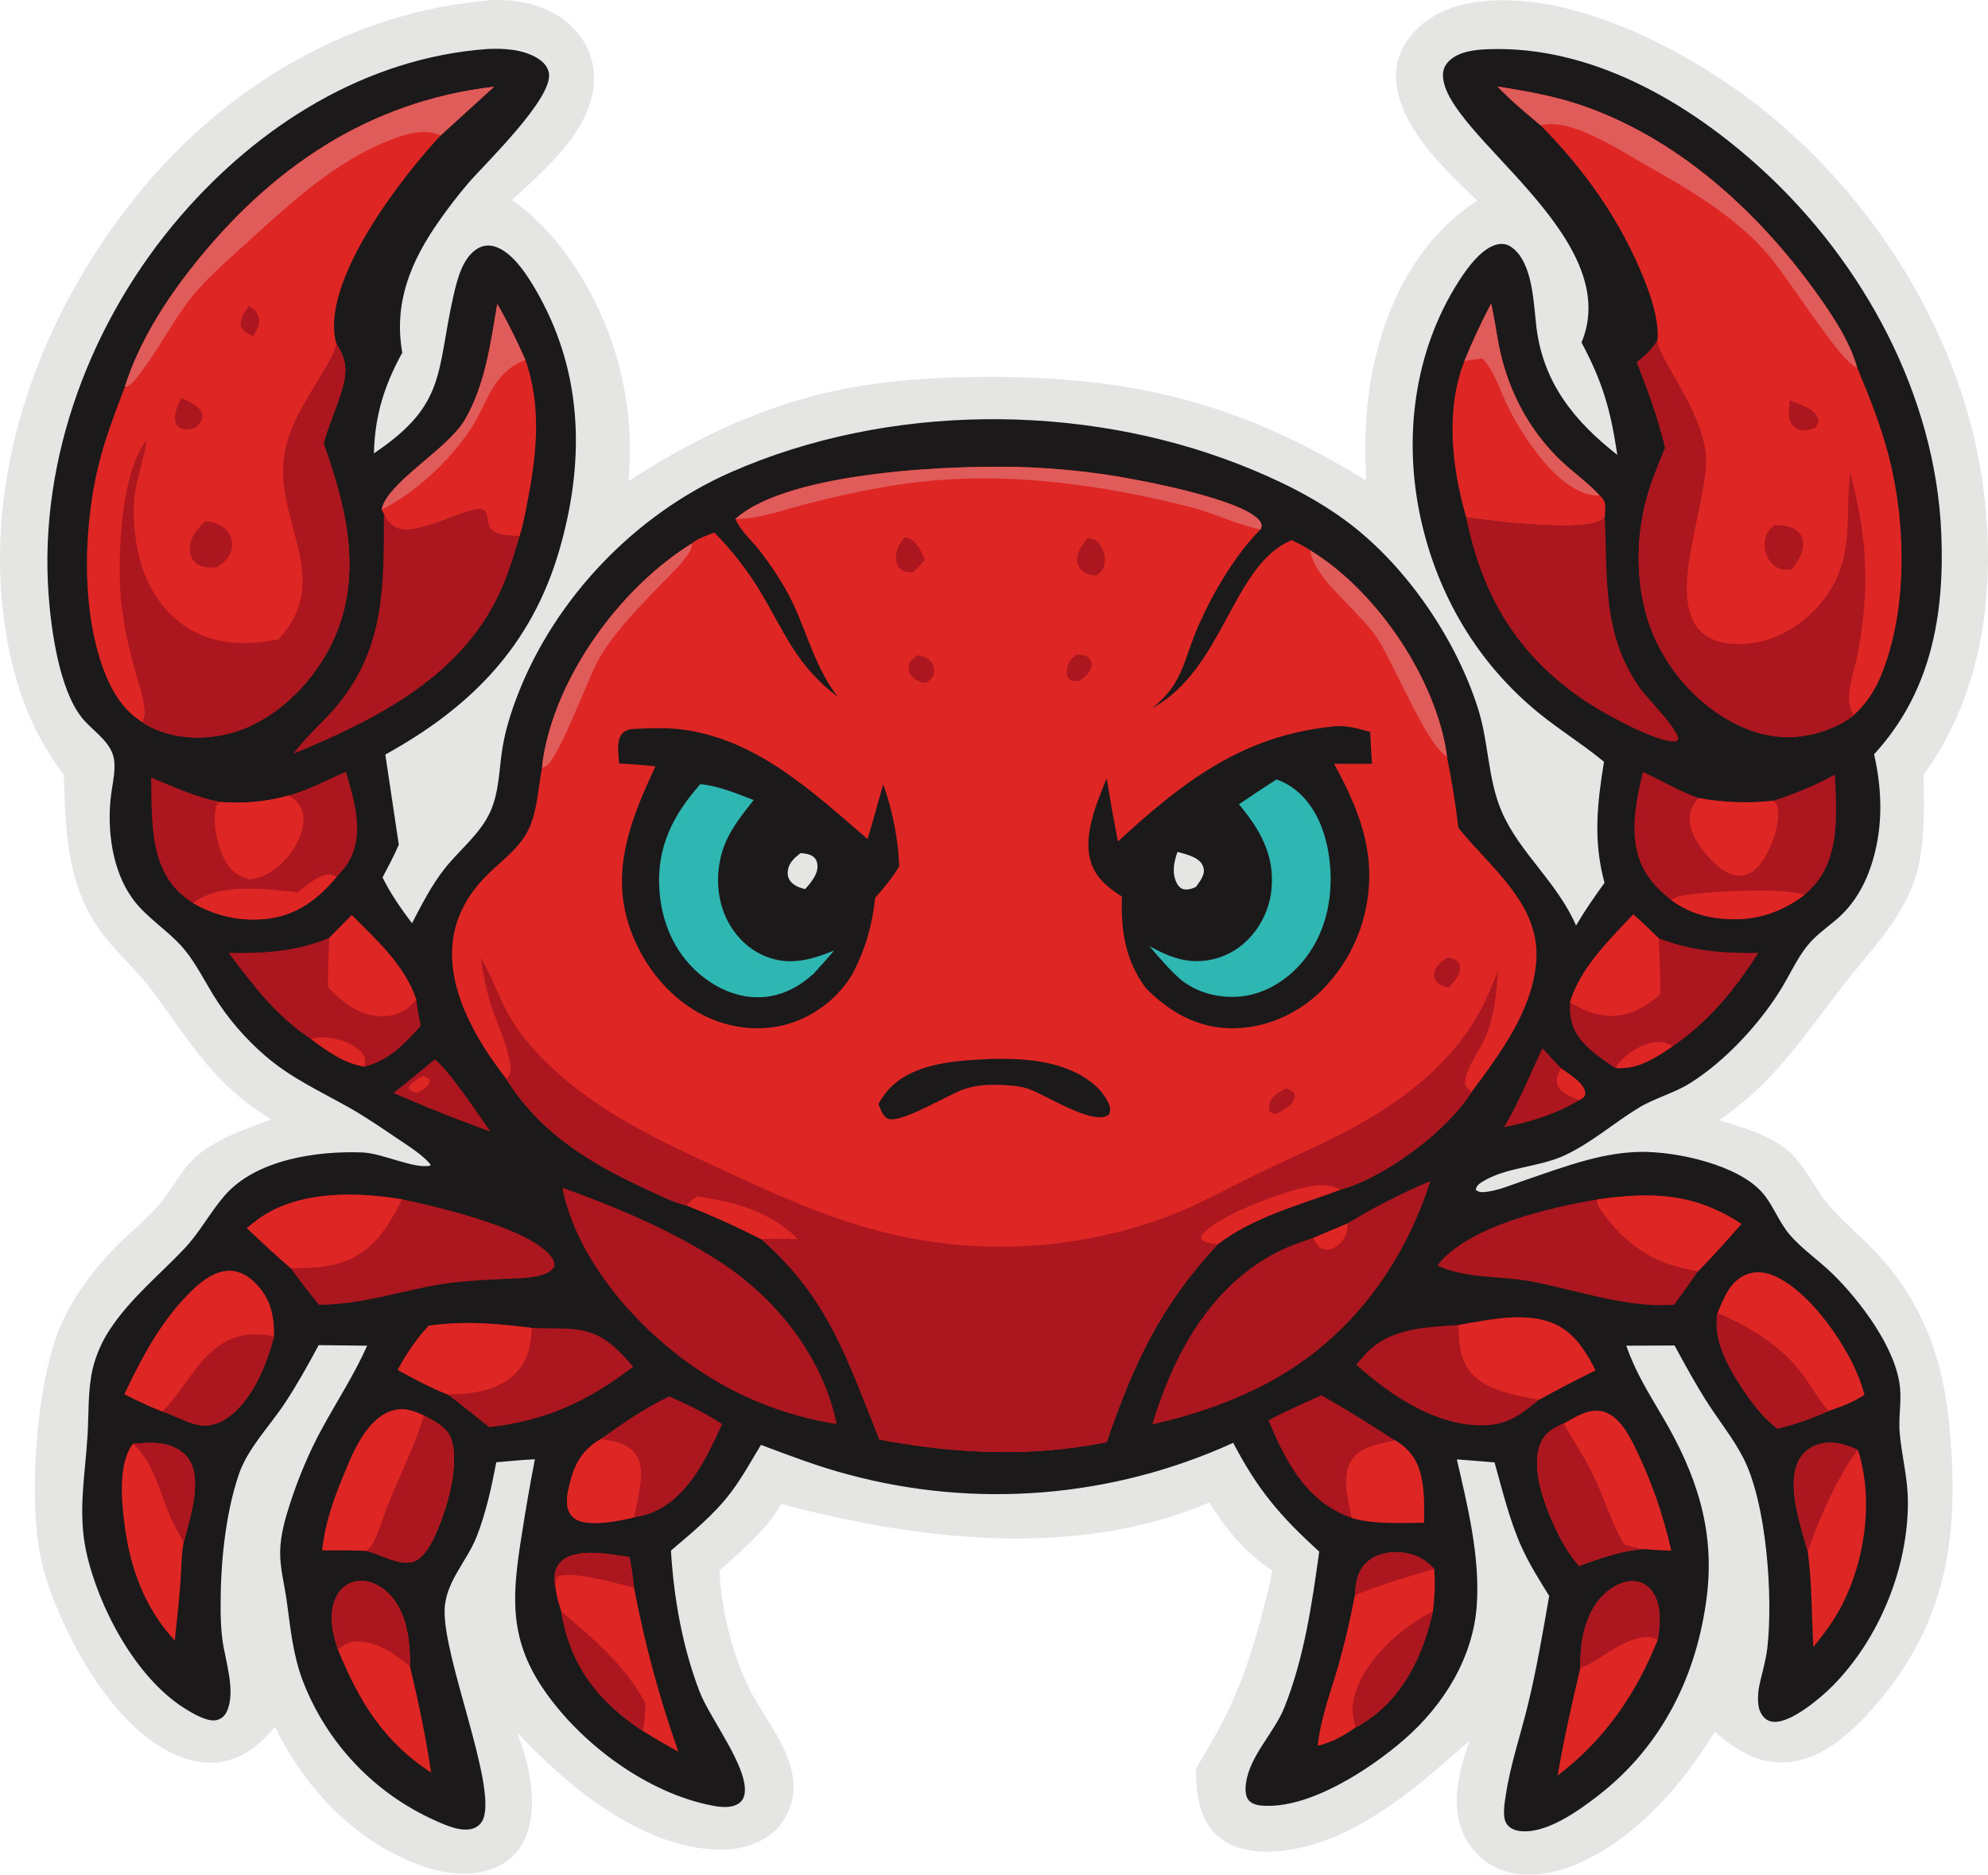 <svg xmlns="http://www.w3.org/2000/svg" xmlns:xlink="http://www.w3.org/1999/xlink" viewBox="127.15 161.22 1024.89 966.54">
	<path fill="#E5E5E4" d="M378.496 161.516C380.501 161.141 382.82 161.208 384.866 161.248C399.078 161.521 413.227 165.569 423.211 176.2C430.103 183.54 433.744 192.959 433.354 203.059C432.383 228.213 408.2 248.56 391.135 264.246C399.31 270.353 406.736 276.994 413.28 284.851C441.777 319.754 455.371 364.481 451.117 409.338C482.834 388.629 516.255 372.29 553.289 363.657C580.456 357.325 608.338 355.599 636.161 355.535C711.474 355.363 767.339 369.187 831.49 409.013C830.385 389.381 831.064 369.506 835.199 350.239C842.529 316.086 858.805 284.016 888.771 264.639C872.465 248.977 851.246 229.589 847.314 206.282C845.811 197.374 847.744 188.842 853.057 181.52C861.004 170.571 873.239 164.629 886.384 162.545C932.924 155.167 988.927 183.207 1025.74 209.898C1088.31 255.265 1136.51 329.146 1148.62 405.872C1156.98 458.868 1151.14 516.366 1118.81 560.692C1119.03 575.541 1119.57 590.772 1116.7 605.412C1111.51 631.911 1092.55 649.6 1076.65 670.145C1056.75 695.852 1041.03 720.305 1013.35 738.727C1024.94 742.39 1038.25 745.902 1047.88 753.596C1057.54 761.32 1062.33 773.75 1070.36 783.045C1077.55 791.356 1086.27 798.425 1093.84 806.41C1117.65 831.503 1128.74 861 1132.01 895.104C1137.13 948.451 1132.65 993.662 1097.06 1036.74C1084.98 1051.36 1069.03 1067.94 1048.98 1069.7C1033.44 1071.07 1022.53 1063.51 1011.14 1054.1C997.121 1076.85 979.745 1098.12 957.28 1112.96C943.009 1122.39 924.026 1130.53 906.579 1126.86C896.505 1124.75 889.212 1119.18 883.652 1110.74C883.265 1110.08 882.884 1109.41 882.54 1108.72C874.349 1092.32 879.254 1075.16 884.618 1058.72C856.351 1083.9 821.934 1114.38 782.148 1115.85C772.075 1116.22 761.231 1113.98 753.758 1106.75C744.883 1098.15 743.966 1085 743.612 1073.39C748.035 1065.28 753.096 1057.57 757.311 1049.3C770.067 1024.3 777.122 998.39 783.153 971.081C768.866 961.365 759.693 950.249 750.493 935.838C682.001 965.296 599.73 955.2 529.898 936.608C522.271 950.142 509.401 960.692 497.982 970.908C499.019 990.273 503.923 1011.02 511.917 1028.72C519.633 1045.8 536.229 1063.04 536.256 1082.52C536.268 1090.89 532.648 1099.42 526.532 1105.15C518.995 1112.22 507.7 1115.15 497.544 1114.86C457.395 1113.7 420.059 1082.4 393.718 1054.38C399.705 1070.07 404.47 1089.33 399.098 1105.88C396.547 1113.73 391.563 1119.7 384.095 1123.3C371.56 1129.35 357.68 1127.75 344.945 1123.3C310.849 1111.36 284.394 1083.42 268.889 1051.46C263.195 1058.28 256.701 1064.33 248.317 1067.65C238.323 1071.6 227.515 1070.29 217.884 1066.03C187.882 1052.78 165.572 1014.14 154.166 984.267C150.639 975.03 147.995 965.607 146.674 955.799C142.617 925.664 146.375 871.137 159.063 843.198C166.324 827.211 178.274 812.047 190.949 799.997C197.005 794.238 203.678 788.857 209.094 782.483C216.853 773.352 220.995 762.768 230.879 755.327C241.519 747.316 254.62 742.985 266.95 738.338C258.976 733.378 251.472 727.868 244.651 721.398C229.272 706.809 218.631 689.454 206.076 672.622C198.973 663.1 190.261 655.09 182.645 646.026C161.913 621.354 160.854 591.39 160.086 560.67C139.62 534.141 130.862 502.552 128.026 469.587C121.412 392.701 152.945 315.07 201.937 256.895C246.292 204.226 309.366 167.454 378.496 161.516Z"/>
	<path fill="#1B191A" d="M378.104 186.512C386.749 186.019 396.84 186.61 404.377 191.308C407.19 193.061 409.587 195.592 410.147 198.966C412.286 211.861 377.628 245.23 368.779 255.391C363.27 261.843 358.086 268.565 353.247 275.532C338.839 296.12 330.012 317.558 334.534 343.034C325.167 360.183 320.425 375.368 319.922 394.935C357.595 369.737 352.018 352.956 360.951 313.614C362.805 305.447 365.645 293.889 373.421 289.341C376.015 287.824 378.817 287.421 381.724 288.187C391.762 290.829 400.206 304.96 404.893 313.393C427.968 354.901 428.483 400.083 415.507 444.821C401.143 494.34 369.84 525.955 325.789 550.234L332.751 596.741C330.267 602.498 327.271 608.014 324.366 613.566C328.498 622.05 333.914 629.689 339.547 637.216C344.584 627.58 349.613 617.628 356.373 609.068C364.151 599.217 374.615 591.365 379.916 579.698C384.574 569.447 384.423 557.521 386.235 546.58C387.747 537.452 390.586 528.449 393.902 519.83C413.203 469.674 454.667 426.392 503.836 404.73C584.468 369.208 684.134 368.654 765.905 400.602C785.841 408.391 805.75 418.11 822.846 431.101C852.685 453.777 878.154 491.325 889.314 527.139C894.635 544.215 894.169 562.772 901.205 579.316C910.352 600.824 929.629 615.502 939.668 638.377C944.126 630.752 949.16 623.529 954.341 616.384C948.459 594.654 950.525 575.837 954.068 553.971C943.236 544.991 931.189 537.587 920.28 528.689C888.99 503.165 868.344 468.2 859.658 428.914C850.442 387.236 856.025 342.321 879.301 306.07C883.561 299.434 891.291 288.602 899.603 287.117C902.155 286.661 904.538 287.272 906.617 288.807C917.494 296.841 917.75 317.773 919.232 329.89C922.747 358.624 938.788 378.409 960.933 395.732C957.516 372.836 953.509 358.42 942.486 337.794C965.326 283.096 871.719 230.43 871.061 200.27C870.998 197.369 871.93 194.975 873.954 192.892C878.885 187.819 887.32 186.867 894.068 186.601C947.351 184.498 997.792 213.96 1035.87 248.917C1087.86 296.642 1124.99 364.913 1127.96 436.249C1129.71 478.34 1122.69 518.14 1093.31 550.096C1097.15 566.976 1097.92 584.334 1093.62 601.213C1090.09 615.043 1083.92 627.162 1072.73 636.264C1067.76 640.311 1062.58 644.1 1058.59 649.188C1053.09 656.203 1049.44 664.675 1044.68 672.212C1033.49 689.943 1016.17 708.616 998.237 719.774C989.901 724.96 980.155 727.337 971.762 732.473C958.823 740.392 947.525 750.491 933.622 756.944C920.29 763.131 903.282 762.873 891.06 770.68C889.427 771.723 888.356 772.662 887.952 774.574C889.415 775.826 890.677 775.952 892.588 775.781C899.259 775.184 906.354 772.085 912.665 769.92C923.667 766.147 934.616 762.143 945.868 759.168C954.702 756.833 963.707 755.231 972.862 755.089C991.308 754.803 1023.64 761.723 1036.08 776.552C1041.42 782.917 1044.19 791.13 1049.68 797.612C1056.22 805.327 1065.02 811.157 1072.24 818.27C1086.3 832.133 1104.73 856.408 1106.69 876.718C1107.44 884.476 1105.82 892.284 1106.52 900.069C1107.58 911.891 1110.66 923.101 1110.74 935.11C1110.97 969.406 1096.03 1006.05 1071.9 1030.45C1065.82 1036.59 1050.86 1049.24 1041.93 1048.95C1039.78 1048.88 1037.89 1048.12 1036.44 1046.5C1032.88 1042.52 1033.32 1037.25 1033.75 1032.34C1035.03 1025.15 1037.47 1018.06 1038.29 1010.8C1041.26 984.349 1037.95 936.272 1025.83 912.76C1020.87 903.127 1014.04 894.583 1008.14 885.525C1001.7 875.635 996.082 865.268 990.451 854.903L965.575 855.001C970.05 868.243 977.24 879.698 984.284 891.668C1001.43 920.804 1011.27 949.465 1007.14 983.676C1002.18 1024.75 984.074 1061.41 951.046 1086.97C940.861 1094.85 923.654 1107.3 910.095 1105.14C907.638 1104.75 905.368 1103.64 903.916 1101.57C901.519 1098.14 902.809 1090.89 903.416 1086.86C905.813 1070.95 911.096 1055.59 914.889 1039.99C919.39 1021.46 922.55 1002.76 925.816 983.995C920.612 975.634 915.343 967.268 911.331 958.25C905.239 944.556 901.701 929.555 897.644 915.152L878.199 913.611C883.773 937.634 890.132 963.557 888.512 988.418C886.732 1015.75 871.48 1040.22 851.209 1057.93C833.693 1073.22 801.593 1094.4 777.26 1092.07C774.752 1091.83 771.892 1091.04 770.462 1088.76C769.047 1086.51 769.155 1082.97 769.51 1080.45C771.51 1066.24 784.088 1054.59 789.341 1041.41C799.464 1016 803.551 988.109 807.256 961.185C787.097 942.79 775.738 929.57 762.911 905.091C700.681 933.435 630.522 939.214 564.493 921.433C549.142 917.396 534.289 911.697 519.439 906.146C514.47 914.331 509.841 922.838 504.077 930.5C495.358 942.092 484.025 951.277 473.058 960.629C474.479 985.11 479.013 1010.45 487.831 1033.41C493.068 1047.05 512.594 1071.91 511.097 1085.48C510.871 1087.53 510.037 1089.45 508.355 1090.73C504.54 1093.62 498.855 1092.97 494.453 1092.13C460.524 1085.67 426.029 1059.82 406.978 1031.59C389.201 1005.25 391.304 982.779 396.087 952.808C398.117 939.687 400.389 926.605 402.903 913.568C396.266 913.84 389.602 914.567 382.978 915.103C380.591 927.911 377.659 941.223 372.916 953.367C367.911 966.185 356.73 976.818 356.363 991.259C355.718 1016.65 383.208 1081.57 376.267 1099.02C375.381 1101.25 373.654 1102.91 371.416 1103.78C365.454 1106.08 357.138 1102.34 351.659 1099.88C320.223 1085.86 295.627 1059.95 283.261 1027.82C278.148 1014.34 276.905 1000.7 274.968 986.57C273.808 978.112 271.401 969.493 271.582 960.924C271.757 952.684 274.106 944.356 276.625 936.571C280.876 923.429 286.341 910.304 292.927 898.159C300.762 883.711 309.742 870.069 316.449 855.006L291.439 854.72C285.982 864.877 280.344 875.049 273.98 884.671C266.158 896.499 254.706 908.099 250.175 921.625C243.186 942.485 240.86 967.458 240.88 989.39C240.885 995.16 241.063 1001.07 241.836 1006.8C243.248 1017.26 248.939 1033.49 244.028 1043.7C242.982 1045.87 241.411 1047.35 239.045 1047.99C234.208 1049.29 226.174 1044.41 222.173 1041.88C196.934 1025.91 177.813 989.707 171.593 961.14C167.124 940.611 171.165 921.014 172.331 900.461C172.956 889.455 172.407 877.982 174.871 867.199C176.604 859.861 179.635 852.893 183.82 846.623C194.217 830.762 209.182 818.693 222.124 805.045C230.12 796.614 235.342 786.463 242.829 777.763C259.009 758.959 290.663 754.471 314.043 755.379C324.409 755.781 340.375 763.989 348.944 762.188L349.063 761.468C344.519 756.245 337.982 752.255 332.282 748.4C324.119 742.881 315.907 737.208 307.324 732.359C292.296 723.87 277.191 717.047 263.989 705.645C253.472 696.605 244.405 686.003 237.106 674.211C232.371 666.464 228.223 658.152 222.479 651.082C218.324 645.968 213.345 641.882 208.367 637.608C203.724 633.622 199.246 629.66 195.613 624.699C184.851 610.003 182.192 588.654 184.411 570.998C185.206 564.669 187.402 556.364 185.298 550.173C182.646 542.37 174.334 537.482 169.35 531.23C157.771 516.706 153.573 486.407 152.216 468.098C146.971 397.294 174.36 325.783 220.356 272.487C260.571 225.887 315.669 191.125 378.104 186.512Z"/>
	<path fill="#DE2625" d="M506.268 428.814C533.774 403.722 622.931 400.538 659.492 402.231C672.291 402.849 685.051 404.1 697.727 405.979C713.825 408.37 766.803 418.273 776.337 429.441C776.977 430.191 777.294 430.954 777.587 431.88C777.451 432.612 777.409 433.497 777.032 434.14C764.015 447.16 752.746 466.435 745.225 483.262C737.264 501.073 737.428 513.576 721.07 526.399C758.422 505.841 761.95 452.985 792.983 439.688C796.352 441.285 799.652 442.793 802.685 444.987C834.418 464.415 862.039 503.683 870.934 539.68C871.9 543.519 872.633 547.413 873.131 551.341C875.56 563.513 877.596 575.639 878.983 587.975L879.47 588.585C896.196 609.231 921.891 627.978 919.09 657.77C916.735 682.826 900.405 704.598 885.839 724.146C873.229 744.393 840.977 768.327 818.034 774.62C797.085 782.415 772.852 788.794 754.958 802.698C725.395 834.396 711.647 864.099 697.678 904.707C658.681 912.669 619.443 910.683 580.562 903.432C564.163 862.748 554.571 830.587 519.643 800.106C507.105 793.694 494.264 787.891 481.167 782.716C480.984 782.677 480.799 782.644 480.617 782.599C473.383 780.791 465.965 776.877 459.19 773.749C430.653 760.574 405.323 744.893 388.271 717.625C385.308 713.692 382.334 709.756 379.594 705.662C359.769 676.035 349.482 642.462 376.807 613.817C384.141 606.13 393.981 599.593 399.027 590.031C404.303 580.034 404.413 567.943 406.586 557.035C406.93 552.769 407.729 548.444 408.705 544.28C418.076 504.256 448.904 463.078 483.805 441.415C486.955 438.72 491.616 437.278 495.417 435.751C504.256 444.705 512.037 454.645 518.607 465.376C531.698 487.074 537.625 504.433 558.997 520.376C545.843 503.455 542.417 482.67 531.802 464.342C528.114 457.974 523.796 451.641 519.325 445.806C515.255 440.493 508.851 434.888 506.268 428.814Z"/>
	<path fill="#AC161E" d="M374.986 654.912L375.429 655.675C384.466 671.499 385.667 681.975 398.229 697.354C408.729 710.21 421.552 721.045 435.261 730.341C455.112 743.8 477 753.881 498.694 763.943C523.601 775.496 548.568 786.998 575.065 794.452C626.362 809.163 681.051 806.803 730.89 787.729C746.463 781.628 761.025 773.419 776.043 766.124C793.285 757.749 810.944 750.322 827.682 740.931C853.062 726.692 876.162 708.295 890.283 682.323C893.824 675.811 896.549 668.736 899.452 661.92C898.495 674.313 897.333 687.642 891.567 698.899C888.704 704.487 884.597 709.955 882.946 716.048C882.201 718.797 881.97 720.404 883.986 722.621C884.491 723.176 885.257 723.693 885.839 724.146C873.229 744.393 840.977 768.327 818.034 774.62C797.085 782.415 772.852 788.794 754.958 802.698C725.395 834.396 711.647 864.099 697.678 904.707C658.681 912.669 619.443 910.683 580.562 903.432C564.163 862.748 554.571 830.587 519.643 800.106C507.105 793.694 494.264 787.891 481.167 782.716C480.984 782.677 480.799 782.644 480.617 782.599C473.383 780.791 465.965 776.877 459.19 773.749C430.653 760.574 405.323 744.893 388.271 717.625C390.411 714.765 390.788 713.766 390.248 710.159C388.673 699.643 383.615 689.41 380.289 679.333C377.653 671.346 376.191 663.217 374.986 654.912Z"/>
	<path fill="#DE2625" d="M754.958 802.698C752.319 802.331 748.073 802.166 746.335 799.87L746.568 798.337C753.867 788.153 787.486 776.011 800.039 773.379C805.88 772.154 812.825 771.178 818.034 774.62C797.085 782.415 772.852 788.794 754.958 802.698Z"/>
	<path fill="#DE2625" d="M486.386 778.05C506.009 780.82 524.022 785.666 538.486 800.011C532.204 799.935 525.92 799.789 519.643 800.106C507.105 793.694 494.264 787.891 481.167 782.716C482.697 780.807 484.432 779.507 486.386 778.05Z"/>
	<path fill="#E05C5A" d="M506.268 428.814C533.774 403.722 622.931 400.538 659.492 402.231C672.291 402.849 685.051 404.1 697.727 405.979C713.825 408.37 766.803 418.273 776.337 429.441C776.977 430.191 777.294 430.954 777.587 431.88C777.451 432.612 777.409 433.497 777.032 434.14C764.825 431.797 752.999 425.722 740.82 422.632C691.875 410.216 640.167 403.394 589.886 411.167C574.842 413.492 559.754 416.759 544.999 420.486C532.849 423.555 519.584 428.546 507.009 428.808C506.762 428.814 506.515 428.812 506.268 428.814Z"/>
	<path fill="#E05C5A" d="M802.685 444.987C834.418 464.415 862.039 503.683 870.934 539.68C871.9 543.519 872.633 547.413 873.131 551.341C872.435 550.904 872.57 551.01 871.712 550.316C861.499 542.067 846.233 504.739 837.851 491.291C834.187 485.413 829.017 480.41 824.35 475.326C817.325 467.672 803.799 455.62 802.685 444.987Z"/>
	<path fill="#E05C5A" d="M483.805 441.415C483.726 443.458 483.333 444.655 482.214 446.382C478.335 452.361 472.738 457.46 467.806 462.581C458.709 472.029 449.331 481.553 441.59 492.166C439.059 495.637 436.66 499.269 434.728 503.113C429.645 513.223 415.415 550.856 409.376 555.629C408.442 556.367 407.7 556.7 406.586 557.035C406.93 552.769 407.729 548.444 408.705 544.28C418.076 504.256 448.904 463.078 483.805 441.415Z"/>
	<path fill="#1B191A" d="M813.462 535.872C820.37 534.815 826.98 536.737 833.569 538.582C833.723 544.051 834.134 549.522 834.463 554.983L814.92 554.99C824.738 573.05 833.161 591.767 833.063 612.733C833.045 635.026 824.132 656.391 808.302 672.089C795.786 684.267 779.119 691.637 761.536 691.344C744.116 691.053 729.805 682.82 717.873 670.635C707.216 656.337 704.966 640.864 705.54 623.468C699.352 619.463 693.548 615.159 690.486 608.179C684.288 594.048 692.377 575.757 697.671 562.511C699.446 573.394 701.377 584.25 703.464 595.077C736.444 564.78 767.065 540.75 813.462 535.872Z"/>
	<path fill="#2EB6B2" d="M785.261 563.044C788.52 564.289 791.42 565.718 794.223 567.823C805.362 576.191 810.651 590.047 812.415 603.463C814.807 621.649 811.527 640.53 800.117 655.263C792.194 665.494 780.576 673.319 767.547 674.859C756.483 676.168 744.806 673.35 736.026 666.422C730.079 661.194 724.858 655.066 719.744 649.038C726.47 652.648 733.231 655.921 740.95 656.605C750.756 657.435 760.489 654.329 768.001 647.972C776.585 640.575 781.882 630.074 782.728 618.775C784.137 601.764 776.469 588.476 765.87 575.889C772.26 571.497 778.725 567.215 785.261 563.044Z"/>
	<path fill="#E5E5E4" d="M734.201 600.405C737.122 601.269 740.421 601.991 743.103 603.468C745.319 604.688 747.044 606.235 747.645 608.765C748.486 612.308 745.663 615.71 743.777 618.394C741.902 619.439 739.186 620.229 737.042 619.581C735.524 619.122 734.443 617.795 733.766 616.421C731.191 611.19 732.354 605.578 734.201 600.405Z"/>
	<path fill="#1B191A" d="M452.353 537.108C460.75 536.717 469.245 536.231 477.618 537.196C516.65 541.698 546.011 569.348 574.43 593.846C577.21 584.435 579.886 574.993 582.459 565.523C587.34 579.127 590.128 593.393 590.73 607.834C587.168 613.786 582.977 618.907 578.34 624.054C576.768 638.449 573.188 651.034 566.381 663.815C559.605 674.808 549.385 683.253 537.311 687.836C522.358 693.485 505.713 692.12 491.346 685.421C473.023 676.877 459.089 659.628 452.274 640.823C441.39 610.789 452.261 583.645 465.073 556.339C458.86 555.55 452.578 555.25 446.33 554.852C446.089 550.808 444.965 544.247 447.052 540.678C448.389 538.391 449.952 537.758 452.353 537.108Z"/>
	<path fill="#2EB6B2" d="M488.204 565.496C497.551 566.39 506.984 570.336 515.686 573.716C510.359 580.472 504.805 587.301 501.343 595.245C496.393 606.603 495.927 620.562 500.5 632.106C504.373 641.881 511.805 650.162 521.62 654.19C534.129 659.325 545.249 656.078 557.123 651.304C553.762 655.413 550.071 659.309 546.539 663.274C539.091 669.957 530.694 674.55 520.553 675.275C508.188 676.159 496.55 670.988 487.34 663.005C474.573 651.94 468.1 636.272 467.064 619.602C465.714 597.895 474.119 581.401 488.204 565.496Z"/>
	<path fill="#E5E5E4" d="M539.807 601.074C542.16 601.202 544.795 601.491 546.661 603.102C547.937 604.203 548.462 605.679 548.584 607.315C548.932 611.976 545.102 616.384 542.228 619.624C539.578 619.017 536.5 617.848 534.742 615.667C533.48 614.1 533.025 612.11 533.296 610.134C533.869 605.961 536.684 603.558 539.807 601.074Z"/>
	<path fill="#1B191A" d="M638.482 707.149C650.287 706.935 662.357 707.417 673.696 711.009C683.247 714.034 693.745 719.999 698.349 729.323C699.445 731.543 699.843 733.36 698.992 735.737C691.384 742.343 665.763 725.232 656.842 722.419C651.711 720.801 645.891 720.647 640.556 720.492C634.593 720.455 629.427 720.94 623.763 722.893C615.988 725.573 591.046 740.921 584.732 737.899C582.269 736.72 581.014 732.713 580.01 730.35C581.479 727.783 583.086 725.341 585.077 723.14C597.989 708.865 620.653 708.033 638.482 707.149Z"/>
	<path fill="#AC161E" d="M687.864 438.688C688.684 438.817 689.571 438.923 690.374 439.154C692.522 439.771 693.729 441.044 694.804 442.939C696.623 446.144 697.366 449.835 696.17 453.403C695.335 455.895 694.019 456.929 691.706 457.998C689.367 457.596 687.025 457.129 685.161 455.548C683.573 454.2 682.633 452.339 682.513 450.257C682.254 445.754 685.148 441.951 687.864 438.688Z"/>
	<path fill="#AC161E" d="M593.729 438.126C594.489 438.352 594.978 438.475 595.68 438.749C600.216 440.522 602.074 445.797 603.971 449.865C602.136 452.043 600.083 454.012 598.069 456.022C597.727 456.068 597.387 456.13 597.043 456.16C594.963 456.342 592.444 455.761 590.947 454.225C589.719 452.965 589.185 451.128 589.108 449.411C588.897 444.696 590.696 441.535 593.729 438.126Z"/>
	<path fill="#AC161E" d="M873.178 654.873C874.485 654.998 876.253 655.334 877.395 656.051C878.686 656.863 879.647 657.908 879.813 659.497C880.263 663.826 876.551 667.661 873.8 670.499C871.767 669.814 869.167 669.123 867.764 667.365C866.667 665.99 866.224 664.68 866.548 662.915C867.214 659.291 870.441 656.947 873.178 654.873Z"/>
	<path fill="#AC161E" d="M599.921 499.152C600.097 499.148 600.273 499.132 600.449 499.14C602.821 499.24 605.189 500.281 606.823 502.018C608.245 503.529 608.892 505.597 608.695 507.654C608.431 510.408 606.815 511.671 604.784 513.246C602.168 513.228 599.337 512.113 597.516 510.21C596.123 508.753 595.461 506.908 595.679 504.89C595.989 502.03 597.801 500.765 599.921 499.152Z"/>
	<path fill="#AC161E" d="M682.08 498.641C682.798 498.667 683.512 498.696 684.227 498.768C686.169 498.963 687.814 499.462 689.011 501.127C689.786 502.205 690.04 503.334 689.803 504.668C689.21 508 686.88 509.856 684.341 511.816C684.123 511.884 683.907 511.962 683.686 512.019C681.625 512.552 680.345 512.489 678.483 511.458C677.376 510.069 676.895 508.995 677.077 507.207C677.471 503.333 679.141 501.027 682.08 498.641Z"/>
	<path fill="#AC161E" d="M790.07 722.329C791.595 722.662 792.65 723.474 793.953 724.299C794.646 725.657 794.943 726.04 794.447 727.606C793.338 731.111 788.922 733.473 785.915 735.064C785.562 735.167 785.22 735.325 784.855 735.372C783.905 735.495 782.329 734.922 781.714 734.287C781.342 732.866 781.161 731.731 781.581 730.282C782.781 726.138 786.644 724.283 790.07 722.329Z"/>
	<path fill="#DE2625" d="M191.53 360.575C198.55 338.318 211.699 317.308 226.103 299.063C266.183 248.292 316.584 213.534 381.901 205.911L354.251 231.1C333.661 253.31 298.476 299.445 299.363 330.368C299.443 333.157 299.84 335.869 300.622 338.549C304.864 345.28 306.183 350.433 304.39 358.439C301.976 369.212 296.723 379.16 293.961 389.871C305.885 423.202 314.534 458.304 298.653 492.017C289.272 511.934 271.557 530.448 250.488 537.809C235.95 542.889 218.709 542.962 204.737 536.068C203.274 535.346 201.956 534.564 200.634 533.614C192.626 528.656 187.052 521.258 183.165 512.784C168.839 481.555 169.735 435.433 177.665 402.147C181.055 387.918 186.407 374.245 191.53 360.575Z"/>
	<path fill="#AC161E" d="M300.622 338.549C304.864 345.28 306.183 350.433 304.39 358.439C301.976 369.212 296.723 379.16 293.961 389.871C305.885 423.202 314.534 458.304 298.653 492.017C289.272 511.934 271.557 530.448 250.488 537.809C235.95 542.889 218.709 542.962 204.737 536.068C203.274 535.346 201.956 534.564 200.634 533.614C201.808 530.716 201.905 528.518 201.505 525.415C200.669 518.915 198.252 512.446 196.524 506.118C193.583 495.344 191.121 484.435 189.83 473.331C187.407 452.487 188.761 405.898 202.604 388.379C201.785 395.695 199.439 402.6 197.754 409.735C195.297 420.134 195.875 431.779 197.646 442.237C200.435 458.708 207.933 473.819 221.869 483.576C236.899 494.098 253.272 494.018 270.677 490.905C299.779 459.464 268.005 429.698 273.811 395.202C276.33 380.234 285.151 367.272 292.783 354.483C295.694 349.604 298.818 344.688 300.439 339.2C300.503 338.984 300.561 338.766 300.622 338.549Z"/>
	<path fill="#E05C5A" d="M191.53 360.575C198.55 338.318 211.699 317.308 226.103 299.063C266.183 248.292 316.584 213.534 381.901 205.911L354.251 231.1C346.083 227.391 337.252 230.034 329.284 233.042C300.135 244.046 276.295 266.451 253.634 287.087C244.326 295.563 234.295 304.132 226.348 313.931C217.065 325.379 210.437 338.692 201.71 350.478C199.704 353.187 194.873 360.937 191.53 360.575Z"/>
	<path fill="#AC161E" d="M232.988 429.908C233.68 429.951 234.351 430.024 235.036 430.133C238.871 430.743 242.765 432.561 244.982 435.869C246.704 438.441 247.219 441.49 246.525 444.495C245.493 448.966 242.487 451.38 238.758 453.71C237.684 453.77 236.608 453.806 235.532 453.818C232.511 453.83 229.523 453.04 227.376 450.781C225.658 448.973 224.983 446.57 225.032 444.115C225.153 438.03 228.818 433.82 232.988 429.908Z"/>
	<path fill="#AC161E" d="M220.729 366.499C223.393 367.645 226.29 368.974 228.564 370.787C230.076 371.993 231.429 373.701 231.459 375.729C231.496 378.256 229.641 379.983 228.043 381.675C225.904 382.299 223.064 383.065 220.875 382.237C219.394 381.677 218.372 380.883 217.826 379.347C216.266 374.964 218.817 370.308 220.729 366.499Z"/>
	<path fill="#AC161E" d="M255.232 318.977C255.559 319.162 255.89 319.341 256.215 319.532C258.318 320.768 260.022 322.578 260.573 325.009C261.379 328.562 259.515 331.617 257.729 334.52C257.263 334.332 256.8 334.136 256.34 333.933C254.164 332.966 252.058 331.807 251.405 329.31C250.502 325.855 253.547 321.807 255.232 318.977Z"/>
	<path fill="#DE2625" d="M899.166 205.812C913.158 208.086 926.962 210.411 940.465 214.848C990.773 231.38 1032.75 269.381 1063.22 311.756C1071.59 323.392 1080.58 336.721 1084.54 350.57C1090.96 365.973 1097.23 381.591 1101.27 397.814C1109.91 432.447 1110.56 476.616 1096.78 509.814C1093.5 517.719 1089.07 524.246 1082.73 530.017C1079.66 532.547 1075.94 534.577 1072.3 536.171C1057.74 542.552 1042.5 542.933 1027.73 537.04C1006.18 528.447 988.251 509.464 979.374 488.213C970.369 466.653 969.901 440.481 976.051 418.104C978.505 409.177 982.113 400.652 985.619 392.103C982.087 376.873 976.644 362.468 971.017 347.912C975.237 344.727 978.492 341.523 981.452 337.124C981.603 336.3 981.736 335.533 981.747 334.692C981.876 324.649 978.321 314.169 974.642 304.971C962.652 274.991 944.077 248.728 921.422 225.871C913.767 219.444 906.065 213.066 899.166 205.812Z"/>
	<path fill="#AC161E" d="M981.452 337.124C983.216 343.388 986.636 348.856 989.816 354.48C996.644 366.557 1003.85 378.94 1006.27 392.8C1010.53 417.196 981.449 475.213 1008.35 490.016C1016.88 494.708 1029.57 493.762 1038.6 490.924C1053.25 486.321 1066.04 474.94 1073.03 461.344C1082.36 443.205 1078.54 424.126 1080.98 404.774C1085.92 423.364 1088.99 441.403 1088.79 460.738C1088.6 473.661 1087.23 486.539 1084.68 499.21C1083.32 505.839 1080.79 512.632 1080.43 519.389C1080.21 523.416 1080.7 526.528 1082.73 530.017C1079.66 532.547 1075.94 534.577 1072.3 536.171C1057.74 542.552 1042.5 542.933 1027.73 537.04C1006.18 528.447 988.251 509.464 979.374 488.213C970.369 466.653 969.901 440.481 976.051 418.104C978.505 409.177 982.113 400.652 985.619 392.103C982.087 376.873 976.644 362.468 971.017 347.912C975.237 344.727 978.492 341.523 981.452 337.124Z"/>
	<path fill="#E05C5A" d="M899.166 205.812C913.158 208.086 926.962 210.411 940.465 214.848C990.773 231.38 1032.75 269.381 1063.22 311.756C1071.59 323.392 1080.58 336.721 1084.54 350.57C1083.37 350.326 1083.74 350.513 1082.65 349.771C1073.22 343.361 1049.25 304.842 1039.04 292.905C1021.62 272.539 998.096 259.033 975.084 245.992C961.944 238.545 936.763 221.63 921.422 225.871C913.767 219.444 906.065 213.066 899.166 205.812Z"/>
	<path fill="#AC161E" d="M1041.98 431.935C1045.39 432.001 1049.17 432.199 1052.18 433.924C1054.36 435.167 1055.92 437.061 1056.47 439.534C1057.73 445.239 1054.04 450.303 1051.01 454.732C1049.81 454.979 1048.42 455.046 1047.19 454.975C1044.39 454.813 1041.68 453.064 1039.94 450.937C1037.49 447.952 1036.53 443.816 1037.01 440.026C1037.47 436.444 1039.27 434.166 1041.98 431.935Z"/>
	<path fill="#AC161E" d="M1049.92 367.652C1052.68 368.729 1055.52 369.761 1058.19 371.049C1060.69 372.252 1063.82 374.291 1064.46 377.2C1064.85 379.003 1064.05 380.231 1063.21 381.715C1061.22 382.404 1058.76 383.139 1056.64 383.067C1054.48 382.995 1052.73 382.173 1051.32 380.539C1048.49 377.241 1049.46 371.585 1049.92 367.652Z"/>
	<path fill="#AC161E" d="M821.803 791.986C835.691 783.526 849.618 776.473 864.577 770.111C850.106 815.224 821.396 853.164 778.843 875.179C760.574 884.63 741.264 891.115 721.223 895.573C731.905 860.165 750.455 825.42 784.359 807.389C790.74 803.995 797.355 801.655 804.223 799.454L821.803 791.986Z"/>
	<path fill="#DE2625" d="M804.223 799.454L821.803 791.986C822.084 795.815 821.18 798.583 818.678 801.542C816.892 803.653 814.444 805.278 811.628 805.459C809.92 805.584 808.235 805.004 806.966 803.853C805.765 802.763 804.817 800.95 804.223 799.454Z"/>
	<path fill="#AC161E" d="M417.087 773.552C445.299 783.675 474.3 795.917 499.41 812.472C527.995 831.317 551.595 861.381 558.457 895.411C532.442 891.356 507.665 881.533 485.939 866.66C455.388 845.963 424.212 810.461 417.087 773.552Z"/>
	<path fill="#AC161E" d="M275.751 571.389C286.036 568.661 295.818 563.304 305.54 559.059C309.642 573.737 315.266 591.017 307.002 605.357C305.289 608.33 303.043 610.801 300.713 613.286C290.849 625.191 279.434 633.59 263.662 635.036C250.773 636.269 237.826 633.381 226.682 626.789C224.109 625.194 221.566 623.296 219.391 621.181C203.884 606.101 205.525 582.003 205.064 562.075C216.312 566.812 229.052 572.577 241.073 574.706C252.914 575.569 264.321 574.61 275.751 571.389Z"/>
	<path fill="#DE2625" d="M275.751 571.389C278.581 572.472 281.282 575.496 282.53 578.231C284.617 582.803 283.307 588.768 281.468 593.207C278.153 601.206 270.653 609.679 262.531 612.924C260.388 613.78 258.136 614.231 255.875 614.646C249.924 612.95 246.565 610.658 243.389 605.193C239.079 597.778 236.318 584.788 238.789 576.562C239.01 575.828 239.355 575.603 239.872 575.058L241.073 574.706C252.914 575.569 264.321 574.61 275.751 571.389Z"/>
	<path fill="#DE2625" d="M280.563 621.202C284.893 618.167 289.457 613.588 294.721 612.334C297.164 611.752 298.566 612.066 300.713 613.286C290.849 625.191 279.434 633.59 263.662 635.036C250.773 636.269 237.826 633.381 226.682 626.789C240.801 616.037 263.911 619.684 280.563 621.202Z"/>
	<path fill="#AC161E" d="M254.415 794.381C256.444 792.694 258.519 791.023 260.666 789.489C281.07 774.915 310.857 775.647 334.41 779.533C352.682 783.402 401.966 794.751 411.894 809.942C412.937 811.538 413.082 812.409 412.917 814.273C410.976 817.361 407.486 818.474 404.063 819.199C398.346 820.409 392.135 820.337 386.302 820.626C377.003 821.086 367.67 821.521 358.436 822.774C335.509 825.884 315.579 833.789 291.591 833.925C286.543 827.783 281.688 821.485 277.034 815.039C269.327 808.338 261.785 801.451 254.415 794.381Z"/>
	<path fill="#DE2625" d="M254.415 794.381C256.444 792.694 258.519 791.023 260.666 789.489C281.07 774.915 310.857 775.647 334.41 779.533C327.267 793.775 319.429 806.777 303.457 812.045C294.902 814.866 285.956 815.078 277.034 815.039C269.327 808.338 261.785 801.451 254.415 794.381Z"/>
	<path fill="#AC161E" d="M974.133 559.222C983.757 563.546 993.009 569.263 1002.99 572.711C1015.86 574.996 1028.39 575.453 1041.38 574.054C1052.39 570.503 1062.93 566.16 1073.08 560.581C1074.02 579.739 1075.97 602.852 1061.98 618.196C1060.56 619.753 1059.01 621.291 1057.4 622.648C1043.53 633.032 1028.85 636.871 1011.59 634.468C1003.13 633.29 995.615 630.334 988.741 625.264C983.67 621.29 978.964 616.755 975.587 611.229C966.067 595.652 970.188 575.856 974.133 559.222Z"/>
	<path fill="#DE2625" d="M1002.99 572.711C1015.86 574.996 1028.39 575.453 1041.38 574.054C1043.01 575.533 1043.54 576.746 1043.74 578.955C1044.55 587.582 1039.64 601.05 1033.99 607.531C1031.48 610.419 1028.28 612.538 1024.36 612.687C1018.95 612.892 1013.94 609.176 1010.29 605.543C1004.6 599.872 997.979 591.197 998.234 582.828C998.349 579.017 1000.17 575.255 1002.99 572.711Z"/>
	<path fill="#DE2625" d="M988.741 625.264C989.635 624.558 990.507 624.058 991.579 623.685C1000.37 620.621 1049.42 618.624 1057.4 622.648C1043.53 633.032 1028.85 636.871 1011.59 634.468C1003.13 633.29 995.615 630.334 988.741 625.264Z"/>
	<path fill="#AC161E" d="M950.514 779.622C978.686 775.633 1000.52 776.2 1024.9 792.229C1017.63 800.565 1010.33 808.745 1002.56 816.621C998.543 822.417 994.451 828.162 990.288 833.856C983.136 834.422 975.676 834.009 968.579 833.043C950.902 830.637 933.721 825.128 916.191 821.84C900.438 818.886 882.894 820.601 868.153 813.672C883.637 793.367 925.938 783.835 950.514 779.622Z"/>
	<path fill="#DE2625" d="M950.514 779.622C978.686 775.633 1000.52 776.2 1024.9 792.229C1017.63 800.565 1010.33 808.745 1002.56 816.621C981.526 813.352 967.137 804.767 954.35 787.726C952.715 785.547 950.105 782.48 950.514 779.622Z"/>
	<path fill="#AC161E" d="M883 427.883C895.269 429.901 944.533 435.83 953.153 429.083C953.767 428.602 953.971 428.367 954.482 427.847C955.646 450.663 954.059 473.291 961.86 495.299C964.366 502.357 967.808 509.047 972.093 515.19C976.285 521.302 991.826 536.416 992.387 542.25C991.868 542.897 991.752 543.38 990.823 543.463C981.516 544.286 954.057 529.076 945.302 523.255C909.744 499.614 891.437 469.213 883 427.883Z"/>
	<path fill="#AC161E" d="M325.046 426.127C326.369 429.501 328.319 431.912 331.696 433.419C343.416 438.646 374.217 418.435 377.427 425.136C379.541 429.55 377.338 433.604 383.27 436.078C386.487 437.419 391.559 437.593 395.024 437.592C392.615 445.987 390.03 454.475 386.671 462.545C367.322 509.036 322.351 531.644 278.433 549.82C285.198 540.389 294.429 533.065 301.699 524.056C325.753 494.248 325.052 462.249 325.046 426.127Z"/>
	<path fill="#AC161E" d="M878.977 844.346C896.103 841.534 918.707 835.883 934.076 846.994C941.223 852.161 945.709 859.992 949.658 867.684C939.836 872.543 930.119 877.611 920.514 882.885C912.192 889.834 905.125 895.367 893.742 895.987C868.595 897.358 844.158 880.82 826.345 864.825C827.564 863.35 828.802 861.891 830.059 860.448C842.88 845.803 860.928 845.614 878.977 844.346Z"/>
	<path fill="#DE2625" d="M878.977 844.346C896.103 841.534 918.707 835.883 934.076 846.994C941.223 852.161 945.709 859.992 949.658 867.684C939.836 872.543 930.119 877.611 920.514 882.885C909.98 880.92 895.955 878.577 887.77 871.261C879.656 864.009 879.401 854.358 878.977 844.346Z"/>
	<path fill="#DE2625" d="M323.899 423.982C326.493 410.113 357.85 393.024 366.852 377.544C377.309 359.561 380.077 338.1 383.507 317.908C388.942 327.242 393.56 336.877 398.019 346.706C406.194 370.149 404.039 393.697 399.506 417.613C398.252 424.23 397.079 431.174 395.024 437.592C391.559 437.593 386.487 437.419 383.27 436.078C377.338 433.604 379.541 429.55 377.427 425.136C374.217 418.435 343.416 438.646 331.696 433.419C328.319 431.912 326.369 429.501 325.046 426.127L323.899 423.982Z"/>
	<path fill="#E05C5A" d="M323.899 423.982C326.493 410.113 357.85 393.024 366.852 377.544C377.309 359.561 380.077 338.1 383.507 317.908C388.942 327.242 393.56 336.877 398.019 346.706C380.19 353.967 379.059 368.705 369.355 383.03C358.122 399.612 341.768 414.812 323.899 423.982Z"/>
	<path fill="#AC161E" d="M348.121 844.742C366.257 842.057 383.26 843.592 401.303 845.858C423.143 846.77 432.955 843.251 449.445 861.173C450.854 862.703 452.242 864.253 453.608 865.821C430.137 883.802 408.951 893.493 379.466 897.036C372.194 891.586 365.319 885.569 358.03 880.181C349.039 876.706 340.648 872.107 332.198 867.512C336.629 859.163 341.75 851.728 348.121 844.742Z"/>
	<path fill="#DE2625" d="M348.121 844.742C366.257 842.057 383.26 843.592 401.303 845.858C400.857 855.353 399.26 863.651 391.8 870.335C382.588 878.589 369.863 879.957 358.03 880.181C349.039 876.706 340.648 872.107 332.198 867.512C336.629 859.163 341.75 851.728 348.121 844.742Z"/>
	<path fill="#AC161E" d="M969.148 632.632C973.69 636.585 977.982 640.812 982.315 644.989C999.627 651.55 1015.34 652.738 1033.65 652.503C1021.46 671.582 1008.18 687.891 989.364 700.76C980.233 706.812 971.422 712.824 959.869 711.798C954.134 707.998 948.182 704.07 943.515 698.955C937.775 692.664 936.115 686.237 936.523 677.93C942.221 659.742 956.513 646.261 969.148 632.632Z"/>
	<path fill="#DE2625" d="M969.148 632.632C973.69 636.585 977.982 640.812 982.315 644.989C982.718 654.564 983.19 664.138 983.129 673.724C975.37 680.496 967.011 685.601 956.227 684.954C949.177 684.531 942.39 681.764 936.523 677.93C942.221 659.742 956.513 646.261 969.148 632.632Z"/>
	<path fill="#DE2625" d="M959.869 711.798C960.313 711.072 960.33 711.011 960.94 710.225C965.41 704.479 973.264 699.189 980.623 698.579C983.884 698.309 986.786 698.666 989.364 700.76C980.233 706.812 971.422 712.824 959.869 711.798Z"/>
	<path fill="#DE2625" d="M895.892 317.705C897.787 325.764 898.661 334.002 900.454 342.075C905.095 362.983 915.085 382.04 930.26 397.22C937.104 404.067 945.241 409.485 951.815 416.615C953.52 418.245 954.603 419.549 954.704 422.004C954.783 423.936 954.614 425.919 954.482 427.847C953.971 428.367 953.767 428.602 953.153 429.083C944.533 435.83 895.269 429.901 883 427.883C875.647 402.263 872.193 372.707 882.108 347.336C886.219 337.241 890.819 327.352 895.892 317.705Z"/>
	<path fill="#E05C5A" d="M895.892 317.705C897.787 325.764 898.661 334.002 900.454 342.075C905.095 362.983 915.085 382.04 930.26 397.22C937.104 404.067 945.241 409.485 951.815 416.615C951.119 416.709 951.123 416.733 950.295 416.697C931.123 415.844 912.437 386.531 904.917 371.635C900.765 363.41 897.751 352.781 891.436 346.013C888.319 346.346 885.21 346.88 882.108 347.336C886.219 337.241 890.819 327.352 895.892 317.705Z"/>
	<path fill="#AC161E" d="M296.977 644.656L308.501 633.025C321.431 645.958 335.683 658.783 341.764 676.527C342.322 681.117 343.172 685.628 344.046 690.167C335.306 699.679 328.169 707.697 315.15 711.115C304.622 709.567 296.04 703.227 287.684 697.078C269.552 685.069 257.856 669.639 245.071 652.483C263.339 652.767 279.906 651.924 296.977 644.656Z"/>
	<path fill="#DE2625" d="M296.977 644.656L308.501 633.025C321.431 645.958 335.683 658.783 341.764 676.527C341.239 677.153 340.698 677.766 340.142 678.364C335.947 682.849 330.517 685.16 324.371 685.179C312.629 685.215 304.021 678.252 296.289 670.33C296.118 661.741 296.455 653.226 296.977 644.656Z"/>
	<path fill="#DE2625" d="M287.684 697.078C292.951 694.858 300.664 696.529 305.851 698.68C309.009 699.99 313.542 702.618 314.926 705.975C315.545 707.476 315.25 709.526 315.15 711.115C304.622 709.567 296.04 703.227 287.684 697.078Z"/>
	<path fill="#DE2625" d="M191.247 880.041C199.956 861.632 209.409 843.713 223.722 828.932C229.417 823.05 236.992 816.269 245.676 816.358C251.225 816.415 255.832 819.535 259.535 823.422C266.822 831.071 268.591 840.148 268.423 850.273C264.538 865.138 256.668 884.861 242.785 893.195C238.077 896.021 233.049 896.937 227.718 895.497C221.85 893.912 216.54 890.653 210.706 888.931C204.017 886.386 197.635 883.245 191.247 880.041Z"/>
	<path fill="#AC161E" d="M210.706 888.931C222.083 878.214 228.529 861.811 242.162 853.651C250.062 848.923 259.583 848.145 268.423 850.273C264.538 865.138 256.668 884.861 242.785 893.195C238.077 896.021 233.049 896.937 227.718 895.497C221.85 893.912 216.54 890.653 210.706 888.931Z"/>
	<path fill="#DE2625" d="M1012.61 838.072C1015.9 830.355 1019.03 821.631 1027.5 818.286C1032.73 816.222 1038.02 817.142 1042.97 819.501C1061.42 828.29 1080.56 856.348 1086.84 875.228C1087.39 876.907 1087.9 878.596 1088.39 880.295C1082.42 884.239 1076.7 886.388 1069.93 888.636C1061.2 892.532 1052.79 895.537 1043.47 897.728C1037.31 893.039 1032.16 886.929 1027.79 880.576C1019.6 868.661 1009.87 853.165 1012.61 838.072Z"/>
	<path fill="#AC161E" d="M1012.61 838.072C1029.44 845.461 1045.52 855.026 1056.65 870.086C1061.1 876.097 1064.89 883.143 1069.93 888.636C1061.2 892.532 1052.79 895.537 1043.47 897.728C1037.31 893.039 1032.16 886.929 1027.79 880.576C1019.6 868.661 1009.87 853.165 1012.61 838.072Z"/>
	<path fill="#DE2625" d="M293.21 960.541C294.529 947.938 298.433 935.994 303.221 924.32C308.194 912.196 314.893 894.022 328.095 888.908C334.59 886.392 339.809 888.197 345.736 890.984C351.289 893.971 357.857 897.13 359.934 903.582C364.543 917.906 356.197 944.633 349.212 957.212C347.2 960.835 344.074 965.267 339.848 966.461C332.59 968.51 323.059 962.361 315.926 960.797C308.384 960.439 300.763 960.584 293.21 960.541Z"/>
	<path fill="#AC161E" d="M345.736 890.984C351.289 893.971 357.857 897.13 359.934 903.582C364.543 917.906 356.197 944.633 349.212 957.212C347.2 960.835 344.074 965.267 339.848 966.461C332.59 968.51 323.059 962.361 315.926 960.797C315.988 960.744 316.049 960.69 316.113 960.638C317.371 959.613 318.402 958.644 319.187 957.199C322.9 950.365 324.965 942.216 327.936 934.99C333.996 920.25 341.026 906.28 345.736 890.984Z"/>
	<path fill="#DE2625" d="M933.338 895.08C939.61 891.679 946.661 886.799 954.105 889.089C961.615 891.4 966.607 900.313 969.867 906.97C978.309 924.058 984.655 942.104 988.767 960.715C983.915 960.528 979.094 960.278 974.257 959.847C962.681 960.79 952.014 964.552 941.237 968.606C936.555 963.137 932.849 957.134 929.733 950.652C924.119 938.973 916.117 919.055 921.093 906.04C923.46 899.849 927.666 897.626 933.338 895.08Z"/>
	<path fill="#AC161E" d="M941.237 968.606C936.555 963.137 932.849 957.134 929.733 950.652C924.119 938.973 916.117 919.055 921.093 906.04C923.46 899.849 927.666 897.626 933.338 895.08C938.27 904.196 944.356 912.934 948.791 922.256C954.344 933.928 957.871 946.799 964.781 957.771C967.93 958.476 971.084 959.27 974.257 959.847C962.681 960.79 952.014 964.552 941.237 968.606Z"/>
	<path fill="#DE2625" d="M825.652 983.577C826.193 977.319 826.707 971.744 831.436 967.053C835.713 962.81 841.787 961.305 847.666 961.486C855.375 961.724 861.351 964.443 866.525 970.1C867.134 977.539 866.82 984.467 865.886 991.866C860.956 1014.23 850.71 1036.18 830.826 1048.96C829.264 1049.96 827.692 1051.02 826.003 1051.8C819.666 1056.25 814.017 1059.44 806.438 1061.31C808.032 1047.15 812.947 1034.21 816.911 1020.63C820.387 1008.42 823.304 996.055 825.652 983.577Z"/>
	<path fill="#AC161E" d="M826.003 1051.8C824.155 1045.74 823.861 1040.3 825.796 1034.22C831.591 1016.01 849.482 1000.42 865.886 991.866C860.956 1014.23 850.71 1036.18 830.826 1048.96C829.264 1049.96 827.692 1051.02 826.003 1051.8Z"/>
	<path fill="#AC161E" d="M825.652 983.577C826.193 977.319 826.707 971.744 831.436 967.053C835.713 962.81 841.787 961.305 847.666 961.486C855.375 961.724 861.351 964.443 866.525 970.1C852.794 974.096 838.927 978.226 825.652 983.577Z"/>
	<path fill="#AC161E" d="M808.375 880.581C821.328 887.894 833.871 895.765 846.365 903.827C853.55 908.149 857.665 913.537 859.66 921.78C861.595 929.776 861.367 938.117 861.29 946.285C849.156 946.314 835.898 947.19 824.102 943.827C823.264 943.546 822.452 943.258 821.632 942.928C799.871 934.167 789.662 913.986 781.08 893.484C789.966 888.764 799.214 884.734 808.375 880.581Z"/>
	<path fill="#DE2625" d="M846.365 903.827C853.55 908.149 857.665 913.537 859.66 921.78C861.595 929.776 861.367 938.117 861.29 946.285C849.156 946.314 835.898 947.19 824.102 943.827C822.222 934.951 818.576 922.22 823.92 914.028C828.596 906.86 838.627 905.495 846.365 903.827Z"/>
	<path fill="#DE2625" d="M413.672 980.778C413.115 978.377 412.93 975.905 413.123 973.448C413.31 970.284 414.881 967.363 417.417 965.461C425.856 959.092 442.125 962.708 451.686 963.966C452.775 969.173 453.317 974.56 454.05 979.83C459.482 1008.53 467.111 1036.78 476.87 1064.31C470.651 1060.93 464.534 1057.36 458.528 1053.62C456.794 1052.52 455.127 1051.33 453.462 1050.14C432.936 1035.37 420.549 1017.13 416.501 992.076C415.395 988.259 414.167 984.755 413.672 980.778Z"/>
	<path fill="#AC161E" d="M416.501 992.076C433.076 1006.08 449.92 1020.15 460.062 1039.77C459.766 1044.45 459.453 1049.01 458.528 1053.62C456.794 1052.52 455.127 1051.33 453.462 1050.14C432.936 1035.37 420.549 1017.13 416.501 992.076Z"/>
	<path fill="#AC161E" d="M413.672 980.778C413.115 978.377 412.93 975.905 413.123 973.448C413.31 970.284 414.881 967.363 417.417 965.461C425.856 959.092 442.125 962.708 451.686 963.966C452.775 969.173 453.317 974.56 454.05 979.83C444.746 977.593 423.649 971.073 414.866 973.867C413.303 975.69 413.689 978.433 413.672 980.778Z"/>
	<path fill="#AC161E" d="M472.174 881.155C481.65 885.386 490.776 889.639 499.415 895.472C491.251 913.18 481.662 934.338 461.933 941.56C459.347 942.506 456.744 943.068 454.042 943.553C446.199 945.303 436.274 947.445 428.22 945.98C425.249 945.44 422.608 944.168 420.988 941.516C418.247 937.029 419.693 930.845 420.876 926.052C423.402 915.813 427.449 908.722 436.751 903.15C448.16 895.114 459.517 887.147 472.174 881.155Z"/>
	<path fill="#DE2625" d="M436.751 903.15C443.169 904.183 450.249 905.047 454.512 910.598C458.572 915.883 457.862 923.172 456.865 929.352C456.097 934.11 455.04 938.838 454.042 943.553C446.199 945.303 436.274 947.445 428.22 945.98C425.249 945.44 422.608 944.168 420.988 941.516C418.247 937.029 419.693 930.845 420.876 926.052C423.402 915.813 427.449 908.722 436.751 903.15Z"/>
	<path fill="#DE2625" d="M301.391 1011.77C298.498 1003.26 296.319 993.295 300.372 984.753C302.063 981.189 304.911 978.319 308.685 977.025C312.822 975.606 317.299 976.224 321.162 978.156C328.6 981.875 333.424 989.366 335.809 997.129C338.109 1004.61 338.554 1012.71 338.535 1020.5C342.923 1038.66 346.667 1056.62 349.426 1075.11C324.81 1059.13 312.286 1038.36 301.391 1011.77Z"/>
	<path fill="#AC161E" d="M301.391 1011.77C298.498 1003.26 296.319 993.295 300.372 984.753C302.063 981.189 304.911 978.319 308.685 977.025C312.822 975.606 317.299 976.224 321.162 978.156C328.6 981.875 333.424 989.366 335.809 997.129C338.109 1004.61 338.554 1012.71 338.535 1020.5C331.465 1014.25 321.931 1007.66 312.118 1007.49C307.751 1007.41 304.542 1008.84 301.391 1011.77Z"/>
	<path fill="#DE2625" d="M941.849 1021.25C941.851 1016.68 942.024 1012.09 942.709 1007.57C944.271 997.272 948.587 986.695 957.35 980.487C961.332 977.667 966.303 975.722 971.239 976.647C974.541 977.266 977.248 979.231 979.124 981.986C983.947 989.071 983.06 998.743 981.772 1006.78C970.215 1035.14 954.698 1057.85 930.165 1076.66C933.349 1057.96 937.453 1039.68 941.849 1021.25Z"/>
	<path fill="#AC161E" d="M941.849 1021.25C941.851 1016.68 942.024 1012.09 942.709 1007.57C944.271 997.272 948.587 986.695 957.35 980.487C961.332 977.667 966.303 975.722 971.239 976.647C974.541 977.266 977.248 979.231 979.124 981.986C983.947 989.071 983.06 998.743 981.772 1006.78C979.138 1004.94 976.568 1004.9 973.47 1005.44C961.61 1007.5 952.744 1016.98 941.849 1021.25Z"/>
	<path fill="#DE2625" d="M1059.12 961.123C1055.51 947.999 1048.15 927.662 1054.19 914.733C1056.11 910.632 1059.43 907.718 1063.68 906.202C1071.07 903.565 1078.15 905.66 1084.97 908.726C1093.13 933.898 1088.84 965.212 1076.85 988.558C1072.8 996.437 1067.59 1003.54 1062 1010.38C1061.12 994.17 1061.26 977.178 1059.12 961.123Z"/>
	<path fill="#AC161E" d="M1059.12 961.123C1055.51 947.999 1048.15 927.662 1054.19 914.733C1056.11 910.632 1059.43 907.718 1063.68 906.202C1071.07 903.565 1078.15 905.66 1084.97 908.726C1074.89 921.305 1064.38 945.645 1059.12 961.123Z"/>
	<path fill="#DE2625" d="M195.647 905.597C204.412 904.841 213.789 904.083 221.151 909.959C225.193 913.184 227.078 917.791 227.529 922.853C228.522 933.989 224.581 945.687 221.856 956.375C220.56 962.828 220.707 970.189 220.208 976.799C219.446 986.891 218.298 996.965 217.256 1007.03C202.006 990.611 194.389 970.181 191.481 948.169C189.891 936.138 187.729 915.955 195.647 905.597Z"/>
	<path fill="#AC161E" d="M195.647 905.597C204.412 904.841 213.789 904.083 221.151 909.959C225.193 913.184 227.078 917.791 227.529 922.853C228.522 933.989 224.581 945.687 221.856 956.375C219.223 951.792 216.696 947.206 214.617 942.342C209.457 930.27 205.939 914.402 195.647 905.597Z"/>
	<path fill="#AC161E" d="M922.395 701.607C925.475 705.187 928.742 708.6 931.978 712.038C935.853 714.892 943.597 719.337 944.348 724.368C944.514 725.484 944.171 725.866 943.746 726.847C942.953 727.368 942.169 727.927 941.35 728.404C928.654 735.874 916.783 739.499 902.458 742.385C910.298 729.495 915.866 715.191 922.395 701.607Z"/>
	<path fill="#DE2625" d="M931.978 712.038C935.853 714.892 943.597 719.337 944.348 724.368C944.514 725.484 944.171 725.866 943.746 726.847C942.953 727.368 942.169 727.927 941.35 728.404C939.974 727.857 938.594 727.305 937.253 726.677C934.443 725.361 930.791 723.362 929.915 720.111C929.142 717.241 930.579 714.451 931.978 712.038Z"/>
	<path fill="#AC161E" d="M351.25 707.389C358.717 712.939 373.6 735.708 380.007 744.659L364.201 738.74C352.643 734.388 341.306 729.565 329.946 724.729C337.155 719.082 344.257 713.301 351.25 707.389Z"/>
	<path fill="#DE2625" d="M344.948 716.046C346.109 716.281 346.821 716.445 347.819 717.135C348.811 717.821 348.571 717.994 348.742 719.092C347.245 722.065 344.868 723.406 341.864 724.614C340.624 724.229 339.601 724.006 338.588 723.155C337.806 722.497 338.085 722.667 337.973 721.434C339.551 719 342.532 717.574 344.948 716.046Z"/>
</svg>